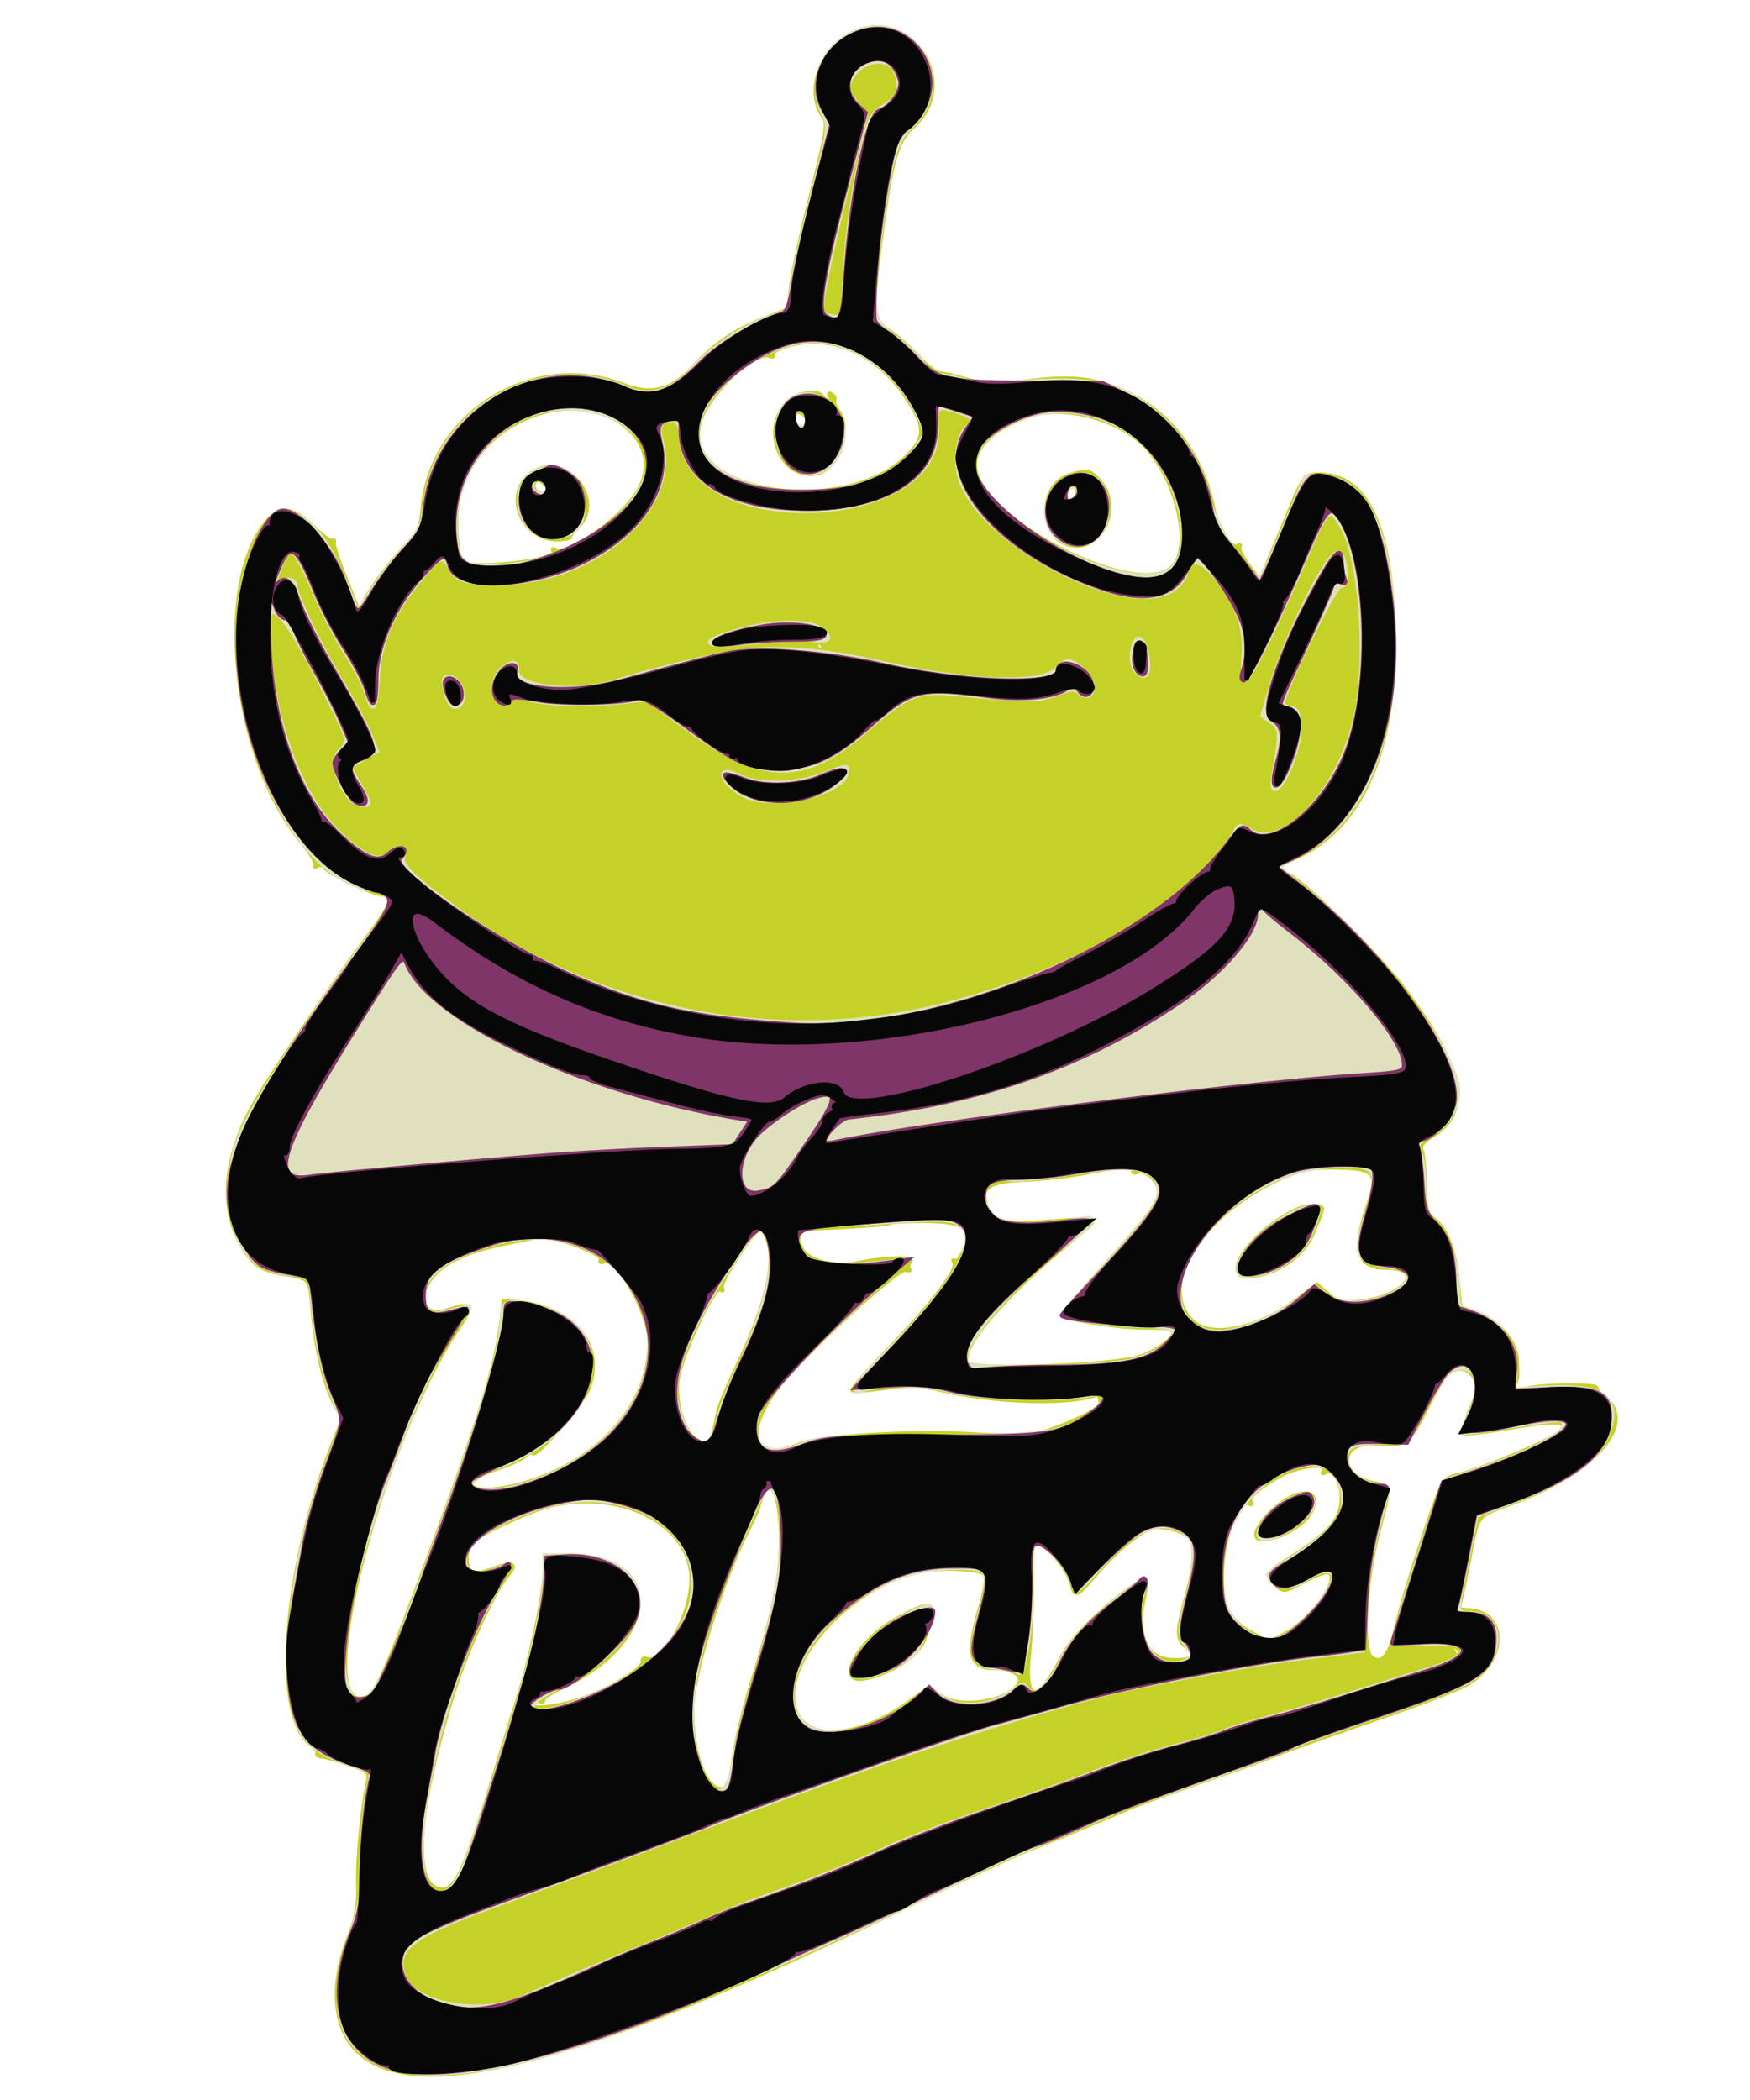 <!DOCTYPE svg PUBLIC "-//W3C//DTD SVG 1.1//EN" "http://www.w3.org/Graphics/SVG/1.1/DTD/svg11.dtd">
<svg xmlns="http://www.w3.org/2000/svg" viewBox="0 0 450 540">
<path fill="#c4d228" stroke="#c4d228" d="M217.696 9.313c-7.194 4.355-10.269 14.568-6.155 20.442 1.422 2.031 1.189 3.599-3.04 20.459-2.52 10.042-4.841 20.74-5.158 23.773l-.578 5.513-6.132 2.389c-7.563 2.947-13.095 6.666-18.016 12.113-5.776 6.393-10.942 7.785-18.336 4.941-23.352-8.981-49.737 7.452-51.669 32.181-.321 4.104-1.051 5.767-3.831 8.723-4.436 4.716-9.105 10.892-10.979 14.521l-1.482 2.869-3.392-8.369c-1.866-4.602-3.25-8.818-3.077-9.368.174-.55.05-.735-.274-.411-.324.325-2.4-1.133-4.613-3.238-5.709-5.431-8.602-5.94-12.021-2.113-13.914 15.572-9.359 60.743 8.312 82.414 2.534 3.108 4.301 5.993 3.927 6.41-.375.417-.151.454.499.082.649-.372 1.491-.175 1.87.439.901 1.457 12.454 6.915 14.64 6.916 3.525.002 2.707 2.271-4.153 11.519-9.382 12.647-24.933 35.591-28.874 42.6-7.195 12.795-8.563 25.242-3.805 34.614 3.016 5.941 5.42 7.836 11.141 8.781 7.471 1.236 7.16.85 7.899 9.759.791 9.529 2.925 18.483 5.704 23.931l1.95 3.822-2.462 6.238c-12.988 32.9-15.609 70.367-5.425 77.555 1.027.726 1.668 1.642 1.424 2.036-.244.395.311.783 1.233.863.923.08 4.064.964 6.981 1.964 5.091 1.746 5.281 1.94 4.708 4.819-1.472 7.4-2.622 19.586-2.453 26 .146 5.536-.384 8.464-2.534 14-4.715 12.143-3.708 23.272 2.644 29.202 15.048 14.051 57.689 2.826 139.331-36.676 17.871-8.647 29.898-14.203 35-16.168 2.75-1.059 8.825-3.541 13.5-5.515 4.675-1.973 9.4-3.967 10.5-4.43 2.535-1.068 11.333-4.246 23.5-8.488 5.225-1.822 11.975-4.295 15-5.496 3.025-1.201 14.414-5.256 25.309-9.011 10.896-3.756 21.351-7.781 23.234-8.945 10.373-6.411 10.013-18.973-.545-18.973-1.572 0-1.99-.46-1.588-1.75.299-.963 1.412-6.185 2.472-11.605 2.25-11.498 1.553-10.61 11.118-14.157 21.236-7.876 32.138-20.514 23.534-27.283-1.356-1.067-2.296-2.112-2.087-2.322.851-.859-12.289-.886-16.759-.035-4.258.811-4.739.729-4.176-.716.773-1.983.752-1.765.606-6.397-.149-4.755-4.935-10.246-10.618-12.18l-4-1.362-.635-6.954c-.702-7.684-3.01-13.527-6.236-15.786-1.799-1.261-2.123-2.543-2.197-8.716-.048-3.98-.417-7.971-.821-8.868-.539-1.199.214-2.216 2.852-3.846 10.038-6.204 7.897-17.379-7.179-37.471-6.33-8.435-24.131-26.167-29.386-29.271-3.745-2.213-3.684-2.374 1.893-4.99 16.217-7.608 24.726-26.526 24.644-54.791-.084-29.024-6.478-43.5-19.214-43.5-3.653 0-4.145.615-7.996 10a1057.992 1057.992 0 0 1-5.178 12.393l-2.099 4.894-2.889-3.876c-1.59-2.131-2.634-4.29-2.32-4.798.313-.507.118-.643-.434-.302-1.794 1.109-5.095-3.983-6.279-9.683-2.696-12.991-10.456-23.704-20.985-28.971-8.747-4.376-14.707-5.18-26.895-3.627-8.488 1.082-10.42 1.032-15.333-.396-3.091-.899-6.33-1.634-7.196-1.634-.867 0-3.44-2.022-5.718-4.493-2.278-2.472-5.662-5.433-7.52-6.582-4.067-2.513-4.265-5.063-1.833-23.624 2.547-19.442 4.14-25.087 8.05-28.52 13.489-11.843-1.567-32.75-16.9-23.468M230.158 22c0 1.375.227 1.938.504 1.25.278-.687.278-1.812 0-2.5-.277-.687-.504-.125-.504 1.25m-3.599 4.532c-1.068.807-1.46 1.468-.873 1.468.588 0 1.629-.675 2.314-1.5 1.557-1.876 1.067-1.866-1.441.032m-9.054 24.718a204.19 204.19 0 0 1-1.127 5.25c-.367 1.549-.266 1.662.446.5 1.049-1.711 2.507-9 1.801-9-.256 0-.76 1.462-1.12 3.25m-3.426 14.333c.048 1.165.285 1.402.604.605.289-.722.253-1.585-.079-1.917-.332-.332-.568.258-.525 1.312m-2 14c.048 1.165.285 1.402.604.605.289-.722.253-1.585-.079-1.917-.332-.332-.568.258-.525 1.312m-10.888 9.768c-1.819.659-2.958 1.549-2.53 1.977.428.428.099.517-.731.199-3.823-1.467-15.491 9.416-17.838 16.637-6.314 19.434 40.345 25.623 54.783 7.267 3.001-3.814 2.672-6.275-1.753-13.121-7.695-11.906-20.497-17.102-31.931-12.959m1.33 14.037c-7.18 7.18-1.405 20.557 7.87 18.229 5.335-1.339 8.562-11.453 5.109-16.014-.79-1.044-1.218-2.25-.952-2.681.267-.431-.042-1.109-.686-1.507-.731-.452-.903-.291-.457.43.392.635.263 1.155-.287 1.155s-1.278-.45-1.618-1c-1.17-1.893-6.526-1.065-8.979 1.388m-65.189 3.402c-9.983 3.568-16.936 11.224-19.357 21.314-1.261 5.256-.569 15.411 1.121 16.455 3.3 2.04 24.65-.544 23.247-2.813-.374-.606-.176-.761.465-.365 2.742 1.695 15.306-6.795 20.341-13.745 9.825-13.563-7.362-27.441-25.817-20.846m66.668.651c0 1.743 1.64 2.9 2.956 2.086 1.331-.823.133-3.527-1.563-3.527-.766 0-1.393.648-1.393 1.441m61-.556c-8.861 2.882-14.25 7.663-14.25 12.642 0 13.305 40.444 34.622 50.389 26.559 5.805-4.706 1.593-23.244-7.244-31.885-6.757-6.605-20.433-10.068-28.895-7.316m-17.436 1.822c-.542 1.425-.428 1.54.56.56.684-.679.991-1.486.683-1.793-.308-.308-.867.247-1.243 1.233M171.158 119c0 1.375.227 1.938.504 1.25.278-.687.278-1.812 0-2.5-.277-.687-.504-.125-.504 1.25m-33.658 2.208c-8.662 4.968-3.582 18.307 6.666 17.502 1.466-.116 2.526-.35 2.356-.521-.17-.17.82-1.44 2.201-2.821 6.792-6.793-2.851-18.961-11.223-14.16m137.795.899c-9.239 2.672-7.912 18.226 1.555 18.226 7.61 0 11.386-11.188 5.695-16.878-2.689-2.69-2.64-2.681-7.25-1.348m-137.765 1.844c-.863 1.397.237 3.049 2.029 3.049 1.836 0 1.851-1.415.03-2.926-.965-.801-1.616-.839-2.059-.123m136.815 2.592c-.326.849-.341 1.794-.035 2.1.876.876 2.69-.609 2.69-2.202 0-1.919-1.908-1.845-2.655.102m-57.532 5.14c.721.289 1.584.253 1.916-.079.332-.332-.258-.568-1.312-.525-1.165.048-1.402.285-.604.604m-13 1c.721.289 1.584.253 1.916-.079.332-.332-.258-.568-1.312-.525-1.165.048-1.402.285-.604.604m5.456.01c.973.254 2.323.237 3-.037.677-.274-.119-.481-1.769-.461-1.65.02-2.204.244-1.231.498M343 133.941c0 .518.445 1.216.989 1.552.566.35.734-.051.393-.941-.665-1.732-1.382-2.049-1.382-.611m-181.595 4.309-1.905 2.25 2.25-1.905c2.114-1.79 2.705-2.595 1.905-2.595-.19 0-1.202 1.012-2.25 2.25M74 142.378c0 .207.787.995 1.75 1.75 1.586 1.243 1.621 1.208.378-.378-1.307-1.666-2.128-2.195-2.128-1.372m234.564 2.915c.376.986.935 1.541 1.243 1.233.308-.307.001-1.114-.683-1.793-.988-.98-1.102-.865-.56.56m39.515 5.29c.048 1.165.285 1.402.604.605.289-.722.253-1.585-.079-1.917-.332-.332-.568.258-.525 1.312m-54.81 4.11c.973.254 2.323.237 3-.037.677-.274-.119-.481-1.769-.461-1.65.02-2.204.244-1.231.498m-95 5c.973.254 2.323.237 3-.037.677-.274-.119-.481-1.769-.461-1.65.02-2.204.244-1.231.498M319.158 166c0 1.375.227 1.938.504 1.25.278-.687.278-1.812 0-2.5-.277-.687-.504-.125-.504 1.25m-121.894-.282c1.52.229 3.77.223 5-.014 1.23-.237-.014-.425-2.764-.418-2.75.008-3.756.202-2.236.432M210 166c0 .55.477 1 1.059 1s.781-.45.441-1-.816-1-1.059-1-.441.45-.441 1m-20.25.662c.688.278 1.813.278 2.5 0 .688-.277.125-.504-1.25-.504s-1.937.227-1.25.504m-5.937 1.021c.721.289 1.584.253 1.916-.079.332-.332-.258-.568-1.312-.525-1.165.048-1.402.285-.604.604M349.158 172c0 1.375.227 1.938.504 1.25.278-.687.278-1.812 0-2.5-.277-.687-.504-.125-.504 1.25m-205.908 4.689c.963.252 2.537.252 3.5 0 .963-.251.175-.457-1.75-.457s-2.713.206-1.75.457M348.158 182c0 1.375.227 1.938.504 1.25.278-.687.278-1.812 0-2.5-.277-.687-.504-.125-.504 1.25m-123.234 4.75-2.424 2.75 2.75-2.424c1.512-1.334 2.75-2.571 2.75-2.75 0-.785-.81-.146-3.076 2.424m-14.191 11.374c.679.684 1.486.991 1.793.683.308-.308-.247-.867-1.233-1.243-1.425-.542-1.54-.428-.56.56M92 200.711c0 .574.787 1.662 1.75 2.417 1.619 1.269 1.64 1.222.283-.628-.807-1.1-1.594-2.187-1.75-2.417-.156-.229-.283.054-.283.628m105.813-.028c.721.289 1.584.253 1.916-.079.332-.332-.258-.568-1.312-.525-1.165.048-1.402.285-.604.604M331 211.089c-2.154 1.762-2.196 1.897-.306.973 1.207-.59 2.471-1.52 2.809-2.067.903-1.461.297-1.196-2.503 1.094m-20.128 9.661c-1.243 1.586-1.208 1.621.378.378.962-.755 1.75-1.543 1.75-1.75 0-.823-.821-.294-2.128 1.372M114 230.378c0 .207.787.995 1.75 1.75 1.586 1.243 1.621 1.208.378-.378-1.307-1.666-2.128-2.195-2.128-1.372m62.813 29.305c.721.289 1.584.253 1.916-.079.332-.332-.258-.568-1.312-.525-1.165.048-1.402.285-.604.604M279 301.647c-4.125.787-11.012 1.567-15.305 1.733-9.265.358-11.692 1.882-10.12 6.352 1.576 4.482 4.601 5.28 16.459 4.34 11.725-.929 12.519-.743 8.966 2.102-19.317 15.464-32.082 29.844-30.395 34.239.79 2.059 37.654.806 44.395-1.51 4.884-1.677 9-4.806 9-6.84 0-.394-3.038-.682-6.75-.64-7.492.085-22.478-2.286-22.034-3.486.156-.422 5.006-6.024 10.777-12.448 11.864-13.207 13.991-16.106 14-19.084.009-2.681-3.437-5.832-5.508-5.038-.919.353-1.331.193-.978-.378.813-1.316-3.296-1.099-12.507.658m51.976.673c-21.221 8.733-33.813 27.934-24.455 37.292 4.684 4.684 16.983 2.204 27.052-5.455l5.073-3.858 2.872 2.47c2.497 2.148 3.55 2.401 8.064 1.935 11.652-1.203 17.358-8.638 6.668-8.689-7.127-.033-8.433-4.515-4.603-15.797 2.897-8.531 2.069-9.684-7.147-9.945-6.395-.181-9.108.23-13.524 2.047m2.965 8.5c-11.54 5.032-20.98 18.224-12.441 17.386 7.072-.695 13.45-5.036 16.058-10.932 1.343-3.038 2.442-5.917 2.442-6.398 0-1.015-3.779-1.05-6.059-.056m-105.087 3.66c-.384.384-11.967 1.195-20.997 1.47-2.405.073-3.128 2.987-1.398 5.629 1.804 2.753 8.461 4.374 13.541 3.299 7.309-1.549 15.182-1.803 14.063-.454-.575.693-.726 1.58-.335 1.971.391.391.042.454-.775.14-1.472-.564-15.427 11.716-28.339 24.938-13.775 14.107-13.268 25.876.862 19.973 5.111-2.136 29.165-3.595 44.162-2.679 6.676.408 14.052.414 16.392.015 5.149-.879 16.97-6.263 16.97-7.729 0-1.797-.464-2.565-1.369-2.263-7.523 2.507-26.199 1.868-39.739-1.36-5.437-1.297-7.99-1.384-14.405-.491-4.289.596-8.024.857-8.301.58-.277-.277 3.751-4.894 8.951-10.261 11.137-11.495 18.251-20.786 17.249-22.528-.389-.677-.327-.885.137-.463.753.684 3.477-4.258 3.477-6.31 0-2.76-3.45-3.957-11.405-3.957-4.544 0-8.478.216-8.741.48m-39.121 8.588c-2.622 3.888-4.465 7.557-4.095 8.155.393.636.208.8-.449.394-1.638-1.012-10.419 17.807-10.972 23.516-.743 7.67 2.831 15.867 6.919 15.867 1.765 0 1.97-.47 3.496-8 .279-1.375 2.552-6.775 5.052-12 7.611-15.91 10.192-27.627 7.281-33.066-1.551-2.898-2.057-2.538-7.232 5.134m-54.233-4.442c-10.525 2.072-13.683 2.96-18.282 5.137-10.443 4.945-11.616 16.431-1.316 12.883 5.196-1.79 5.82-.791 2.52 4.035-20.65 30.205-38.662 100.339-24.626 95.884 2.681-.851 4.811-5.332 13.342-28.065 15.258-40.661 20.412-56.905 21.735-68.5l.627-5.5 3.5.316c14.458 1.307 22.578 11.037 18.43 22.083-1.549 4.125-14.43 18.969-14.43 16.629 0-.461-.787-.134-1.75.727-.963.86-4 2.295-6.75 3.189-13.01 4.229-7.21 7.853 6.287 3.929 19.388-5.636 32.269-20.162 32.191-36.305-.035-7.301-8.253-21.944-11.595-20.661-.818.313-1.224.144-.902-.376 1.024-1.657-12.442-6.55-16.28-5.915-.386.064-1.601.293-2.701.51m236.266 35.124c-.849.962-3.161 4.986-5.138 8.941-4.267 8.539-5.369 9.294-12.486 8.56-9.938-1.026-10.467 8.34-.577 10.195 4.115.772 4.079.202.799 12.873-3.251 12.557-4.184 29.755-1.725 31.796 2.516 2.089 4.612-.214 6.081-6.684 1.426-6.278 5.738-20.195 9.942-32.086 2.506-7.088 2.574-7.167 7.142-8.317 5.966-1.502 23.266-8.803 25.153-10.615 3.14-3.014-.331-3.384-12.321-1.311-6.503 1.124-12.058 1.809-12.346 1.521-.288-.287.507-3.008 1.766-6.046 1.898-4.578 2.093-5.955 1.138-8.05-1.369-3.005-5.117-3.397-7.428-.777M329 379.591c-5.8 3.308-8.11 5.421-7.322 6.697.35.566.142.719-.467.342-2.37-1.464-6.373 7.923-6.873 16.119-.592 9.685 1.153 13.638 7.572 17.159l4.41 2.419 4.243-2.251c6.576-3.488 14.083-13.941 11.264-15.683-.603-.372-3.478.611-6.389 2.186-5.199 2.812-5.329 2.83-7.365.987-2.937-2.658-2.922-2.68 5.923-8.441 8.472-5.518 11.025-8.852 10.972-14.325-.037-3.879-2.285-7.34-4.056-6.246-.78.483-.963.338-.507-.399 1.388-2.247-6.743-1.223-11.405 1.436m-132.959 4.801c-.573 1.506-1.041 2.981-1.041 3.278 0 .297-1.172 2.855-2.603 5.685C185.36 407.261 178 431.012 178 439.811c0 11.008 3.366 20.189 7.401 20.189 1.94 0 2.271-.824 3.309-8.25.635-4.538 2.799-13.425 4.809-19.75 5.592-17.595 7.74-29.083 7.252-38.787-.484-9.625-2.789-13.925-4.73-8.821m134.37 1.499c-3.533 2.154-7.411 6.73-7.411 8.744 0 3.256 10.383-.488 13.434-4.844 3.757-5.365.179-7.682-6.023-3.9m-188.086 1.09c-5.509 1.173-19.49 7.634-21.075 9.74-1.738 2.31-1.568 6.943.28 7.652.841.323 3.335-.135 5.541-1.018 4.502-1.802 6.007-1.241 3.729 1.389-3.806 4.395-10.914 19.905-14.555 31.756-9.092 29.602-10.247 48.464-3.019 49.31 4.027.472 6.173-4.333 15.328-34.31 1.512-4.95 3.539-11.475 4.505-14.5 3.517-11.01 6.941-27.312 6.941-33.049V400h6.435c24.373 0 23.467 21.905-1.391 33.643-3.244 1.531-5.682 3.133-5.419 3.559.263.426-.174.525-.972.218-.798-.306-1.748-.076-2.111.512-1.197 1.938 6.907 1.161 13.737-1.316 7.314-2.653 15.349-7.708 14.983-9.427-.131-.614.319-.904 1-.643 4.593 1.761 12.262-12.832 11.45-21.788-1.195-13.176-17.803-21.519-35.387-17.777m154.175 5.812c-2.925.604-9.352 5.844-14.5 11.82-5.267 6.115-5.569 6.241-6.458 2.696-.954-3.8-6.357-10.309-8.557-10.309-1.683 0-1.831.87-1.666 9.75.099 5.363-.221 13.913-.712 19-1.176 12.171 2.217 12.481 8.211.75 2.397-4.691 7.959-10.542 15.696-16.511 6.39-4.929 6.896-4.827 5.601 1.128-2.074 9.548.663 15.475 7.263 15.724 5.239.198 6.368-.856 3.598-3.362-2.469-2.235-2.466-3.735.024-12.722 2.345-8.463 2.558-14.049.597-15.677-1.92-1.593-6.672-2.788-9.097-2.287m-62.134 11.669c-20.061 6.106-36.287 27.74-28.362 37.816 4.372 5.558 16.757 3.472 27.883-4.695l5.096-3.741 2.644 2.079c4.71 3.705 17.879 1.74 20.442-3.051 1.071-2-1.854-3.87-6.052-3.87-6.527 0-7.533-3.355-4.335-14.452 1.82-6.315 2.218-9.048 1.43-9.836-1.567-1.567-13.879-1.731-18.746-.25m-3.779 11.799c-9.859 5.347-16.105 16.858-8.337 15.364 7-1.346 13.87-5.851 15.442-10.125 3.622-9.851 2.679-10.546-7.105-5.239m141.663 7.428c.962.252 1.75.901 1.75 1.443s.498.678 1.107.302c1.349-.834-.838-2.455-3.107-2.303-1.063.072-.99.234.25.558m-31.981 3.004c.973.254 2.323.237 3-.037.677-.274-.119-.481-1.769-.461-1.65.02-2.204.244-1.231.498M365 429c-.825.533-1.05.969-.5.969s1.675-.436 2.5-.969c.825-.533 1.05-.969.5-.969s-1.675.436-2.5.969m-90 28c-.825.533-1.05.969-.5.969s1.675-.436 2.5-.969c.825-.533 1.05-.969.5-.969s-1.675.436-2.5.969m-69 4c-.901.582-1.025.975-.309.985.655.008 1.469-.435 1.809-.985.767-1.242.421-1.242-1.5 0m-85.731 54.693c.973.254 2.323.237 3-.037.677-.274-.119-.481-1.769-.461-1.65.02-2.204.244-1.231.498" fill-rule="evenodd"/>
<path fill="#dee1bb" stroke="#dee1bb" d="M220.001 8.123c-8.417 3.357-12.253 13.088-8.368 21.233 1.587 3.329 1.508 3.912-2.914 21.284-2.5 9.823-4.86 20.428-5.242 23.566l-.696 5.706-4.903 1.629c-6.297 2.091-16.007 8.579-19.885 13.285-4.481 5.44-11.089 7.461-16.526 5.056-22.623-10.007-49.726 5.502-52.193 29.865-.521 5.136-1.144 6.397-5.809 11.753-2.875 3.3-6.622 8.212-8.327 10.917l-3.101 4.916-1.599-3.916c-5.536-13.565-8.681-18.094-14.837-21.371-3.776-2.009-5.444-.76-9.347 7-14.428 28.684 3.549 85.048 28.561 89.551 7.764 1.398 7.756 2.015-.152 12.501-11.239 14.9-27.848 40.086-31.556 47.849-3.366 7.047-3.607 8.194-3.607 17.126 0 13.96 4.495 20.31 15.281 21.587l5.034.597.715 8.121c.805 9.132 2.535 16.678 5.564 24.267l2.053 5.146-2.504 6.354c-7.653 19.421-11.162 36.624-11.09 54.355.076 18.43 2.595 22.859 15.453 27.176l5.505 1.849-1.209 6.487c-.665 3.569-1.23 11.075-1.255 16.681-.04 8.591-.519 11.601-3.047 19.148-11.722 34.987 12.1 44.632 64.5 26.115 20.547-7.261 68.364-28.307 96.5-42.473 2.475-1.246 10.575-4.814 18-7.929 7.425-3.115 14.95-6.329 16.721-7.142 1.772-.813 6.272-2.528 10-3.81 17.704-6.089 35.095-12.433 37.264-13.594 1.321-.707 10.902-4.127 21.292-7.601 10.39-3.473 20.919-7.504 23.398-8.956 9.286-5.443 9.671-17.404.567-17.663-3.838-.109-3.791.634-.876-13.671l2.32-11.383 8.407-3.19c16.231-6.158 22.656-10.702 25.441-17.993 3.209-8.404-.498-11.944-12.43-11.867-4.229.027-8.607.341-9.73.697-1.908.606-2.016.306-1.652-4.616.581-7.858-6.031-15.765-13.182-15.765-1.174 0-1.54-1.147-1.54-4.818 0-6.901-2.481-14.31-5.883-17.57-2.69-2.577-2.922-3.352-2.839-9.459.05-3.659-.443-7.637-1.094-8.839-1.078-1.987-.825-2.388 2.779-4.413 4.155-2.336 7.037-6.932 7.037-11.224 0-9.546-21.405-38.002-38.872-51.677-3.864-3.025-7.047-5.725-7.074-6-.027-.275 2.412-1.786 5.421-3.358 15.516-8.108 23.7-26.518 23.844-53.642.148-27.833-6.36-43.153-18.439-43.41l-4.214-.09-5.567 13.255c-3.062 7.291-5.863 13.141-6.224 13-3.435-1.334-11.359-13.862-12.813-20.255-1.829-8.047-6.027-15.253-12.233-20.997-9.515-8.81-18.323-10.957-37.329-9.101-6.108.597-9.391.41-13.879-.789-3.234-.864-6.242-1.347-6.685-1.073-.443.273-2.015-1.088-3.493-3.026-1.478-1.937-4.882-5.134-7.565-7.104-5.768-4.234-6.042-6.427-3.36-26.884 2.406-18.357 3.829-23.284 7.767-26.9 12.131-11.14.828-30.529-14.284-24.503m.072 10.512c-2.652 3.371-2.607 4.575.3 8.038l2.374 2.827-2.897 11c-3.494 13.266-7.416 30.47-8.237 36.135-.558 3.848-.422 4.168 1.972 4.626 3.164.605 3.122.746 3.795-12.789.507-10.214 2.886-25.319 5.538-35.168.821-3.047 2.02-4.66 4.596-6.18 3.695-2.18 4.529-5.307 2.451-9.19-1.61-3.007-7.292-2.605-9.892.701m-14.941 69.482c-13.604 2.551-27.56 16.105-25.63 24.893 3.747 17.058 45.158 18.549 56.097 2.02l2.517-3.804-2.152-4.579c-6.078-12.931-19.065-20.736-30.832-18.53m-2.768 15.428c-3.664 3.665-3.379 11.594.559 15.532 8.373 8.373 19.175-5.34 11.219-14.244-3.705-4.147-8.405-4.661-11.778-1.288M136 106.824c-11.615 4.326-19.729 17.419-18.795 30.326.555 7.681 1.373 8.355 10.095 8.324 17.365-.062 36.468-12.036 39.225-24.586 2.456-11.183-15.747-19.57-30.525-14.064m68.336-.257c-.791 2.062 1.282 4.215 2.697 2.8 1.145-1.145.281-4.367-1.171-4.367-.509 0-1.195.705-1.526 1.567m36.49 3.682c1.627 26.224-63.063 29.158-65.579 2.974-.38-3.954-.896-5.219-2.124-5.208-3.412.033-4.137 1.352-3.001 5.465 4.805 17.401-17.435 36.678-42.054 36.45-8.87-.083-10.744-.666-12.366-3.848-1.793-3.516-2.663-3.142-7.951 3.418-7.183 8.91-9.992 15.503-10.545 24.75-.514 8.603-1.321 9.646-3.036 3.923-.631-2.104-3.013-6.715-5.295-10.246-2.282-3.53-5.639-9.951-7.46-14.269-3.909-9.27-6.314-13.197-7.358-12.015-1.446 1.639-4.266 9.912-2.934 8.607 1.794-1.757 4.877-1.557 4.877.316 0 2.389 6.29 15.481 11.9 24.768 2.759 4.568 5.928 10.432 7.042 13.03l2.024 4.723-3.506 2.069-3.506 2.068 2.523 4.514c3.024 5.41 3.007 5.262.591 5.262-4.351 0-8.918-11.22-5.666-13.919 2.144-1.779 2.02-3.237-.749-8.836-16.173-32.701-20.102-34.998-16.583-9.696 2.247 16.154 8.523 30.971 16.51 38.976 6.45 6.464 10.712 8.425 13.274 6.107 2.565-2.321 4.499-2.089 3.832.46-.616 2.356 2.214 5.196 13.191 13.234 36.425 26.673 82.601 35.901 125.57 25.096 34.985-8.798 65.155-26.806 75.311-44.954.797-1.424 1.196-1.402 4.045.226 8.137 4.65 21.6-9.429 26.321-27.525 3.86-14.798 1.9-43.386-3.526-51.438-2.999-4.45-3.213-4.216-9.555 10.472C327.902 161.742 321.255 175 320.104 175c-.481 0-.643-2.872-.361-6.382.597-7.448-1.986-14.276-7.982-21.099-3.478-3.956-6.761-3.991-6.761-.071 0 .662-1.06 2.2-2.357 3.417-10.873 10.215-52.91-11.782-56.219-29.418-.82-4.369.191-9.883 2.102-11.469 2.187-1.814 1.821-2.661-1.675-3.88-5.85-2.039-6.386-1.67-6.025 4.151m27.444-4.093c-10.669 1.848-18.995 8.468-17.85 14.193 2.998 14.99 42.831 34.464 51.538 25.196 4.536-4.829 1.842-19.452-5.292-28.725-6.044-7.856-18.215-12.427-28.396-10.664m-129.962 14.816c-8.177 3.435-5.35 17.028 3.542 17.028 5.877 0 8.15-2.216 8.15-7.946 0-7.544-5.388-11.73-11.692-9.082m133.615 3.951c-5.715 5.715-2.614 15.077 4.995 15.077 4.779 0 7.161-2.507 7.798-8.209.987-8.837-6.698-12.963-12.793-6.868M137 125c0 1.333.667 2 2 2 2.373 0 2.684-2.523.418-3.393-2.294-.88-2.418-.809-2.418 1.393m137.345 1.543c-.326.849-.322 1.813.007 2.143.865.864 3.731-1.742 3.078-2.799-.854-1.381-2.432-1.045-3.085.656m65.991 19.707c-4.442 7.021-11.053 21.749-13.472 30.013l-2.272 7.763 2.318 1.624c2.433 1.703 2.484 3.037.524 13.6-.922 4.971.916 4.944 3.464-.05 3.887-7.62 4.46-17.2 1.029-17.2-1.06 0-1.934-.562-1.943-1.25-.039-2.892 13.518-30.494 14.746-30.023 1.356.52 1.794-4.198.663-7.145-.967-2.52-2.179-1.88-5.057 2.668M190.77 161.871c-12.461 3.25-10.485 4.96 3.725 3.223 5.752-.703 12.268-.972 14.481-.598 4.544.768 5.309-.482 1.801-2.939-2.94-2.06-11.417-1.927-20.007.314m100.853 3.669c-1.066 2.779-.687 6.162.833 7.424 2.312 1.918 3.238.474 2.618-4.083-.599-4.404-2.381-6.13-3.451-3.341m-99.622 1.703c-6.374.639-22.796 4.502-33.496 7.879-10.474 3.305-25.505 1.756-25.505-2.629 0-1.88-.397-2.292-1.75-1.822-2.647.92-4.25 3.391-4.25 6.552 0 3.013 2.653 4.956 3.935 2.881.55-.889 1.914-.922 5.436-.133 5.658 1.268 14.81 1.485 23.635.56l6.494-.681 9 6.701c20.252 15.079 31.146 15.428 47.015 1.509 10.358-9.085 13.396-10.432 21.795-9.658 20.5 1.889 22.618 1.897 27.292.112 3.359-1.283 4.863-1.449 5.683-.629 1.886 1.886 3.715 1.24 3.715-1.312 0-2.395-4.077-6.573-6.413-6.573-.628 0-1.859.837-2.735 1.86-3.678 4.296-22.728 3.671-45.306-1.485-13.556-3.096-24.763-4.112-34.545-3.132m-77.607 9.976c.751 3.754 1.989 5.28 3.519 4.335 2.636-1.629.489-7.554-2.738-7.554-1.072 0-1.265.798-.781 3.219m97.106 21.965c-6.428 2.544-16.847 2.722-21.404.366-5.977-3.091-5.277 1.256.773 4.8 6.919 4.053 25.843.101 26.946-5.628.401-2.081.041-2.054-6.315.462m1 83.816c.34.55.816 1 1.059 1s.441-.45.441-1-.477-1-1.059-1-.781.45-.441 1m128.892 16.996c-22.015 1.523-44.482 24.886-36.663 38.123 4.489 7.598 17.721 4.967 32.79-6.519.768-.586 1.931-.15 3.331 1.25 5.235 5.235 24.189-.124 20.656-5.841-.343-.555-1.385-1.012-2.315-1.015-3.969-.013-9.107-2.155-9.708-4.047-.347-1.095.277-4.793 1.387-8.219 4.339-13.384 3.48-14.629-9.478-13.732M274 301.959c-6.325 1.002-12.959 1.588-14.742 1.302-6.248-1.002-8.46 4.628-3.691 9.397 2.59 2.59 11.598 2.875 22.683.718 4.085-.795 3.344 1.007-2 4.865-14.256 10.292-29.588 27.83-27.983 32.012.799 2.084 37.098 1.451 43.763-.763 11.641-3.866 13.227-8.49 2.913-8.49-6.203 0-20.768-1.75-21.83-2.623-.213-.175 3.63-4.719 8.541-10.098C295.612 312.99 298 309.883 298 307.011c0-6.86-5.403-7.997-24-5.052m60.2 9.091c-9.812 3.937-20.445 16.95-13.849 16.95 6.899 0 14.133-4.631 16.742-10.717 3.046-7.107 2.455-8.379-2.893-6.233M230 314.173c-6.325.447-13.782.82-16.571.829-6.32.02-8.965 1.725-8.089 5.216 1.179 4.699 7.315 5.986 21.16 4.44l7-.782-7.5 6.721c-13.278 11.898-29.159 28.54-30.657 32.125-3.468 8.299 1.393 12.565 10.157 8.914 4.63-1.929 7.107-2.095 33.5-2.251 30.684-.18 35.28-.885 42.417-6.498 3.844-3.024 3.476-5.377-.667-4.262-5.99 1.613-30.624.914-37.25-1.056-5.862-1.744-17.267-1.747-21.801-.007-3.843 1.475-1.254-2.482 6.91-10.562 15.628-15.467 22.605-26.835 19.141-31.189-1.806-2.27-4.849-2.551-17.75-1.638m-41.283 10.077c-11.114 16.593-16.274 29.348-14.697 36.337 2.591 11.488 8.889 14.635 10.399 5.195.375-2.345 2.735-8.542 5.246-13.772 7.67-15.981 10.782-31.163 7.135-34.81-1.924-1.924-2.279-1.615-8.083 7.05M128 319.59c-12.416 3.291-19.018 7.945-18.985 13.383.028 4.65 1.244 5.451 6.326 4.171 5.952-1.498 6.24-1.459 4.468.606-12.049 14.046-32.517 72.225-31.482 89.485.888 14.812 7.34 12.694 13.849-4.546 19.543-51.756 26.816-74.382 26.821-83.439.003-4.755 1.232-5.194 9.304-3.32 22.644 5.256 15.81 31.996-10.592 41.448-12.584 4.505-5.755 8.27 7.553 4.164 28.424-8.77 40.637-35.059 24.948-53.704-7.114-8.455-19.483-11.622-32.21-8.248m242.661 35.66c-1.342 1.788-3.847 6.063-5.565 9.5l-3.125 6.25h-6.863c-7.685 0-9.752 1.298-8.705 5.469.663 2.644 5.125 5.531 8.547 5.531 2.511 0 2.557-.949-.525 10.737-1.533 5.814-2.848 14.204-3.25 20.743l-.675 10.979-13.685 1.68c-11.905 1.462-25.04 3.746-45.815 7.966-11.054 2.246-38.028 10.217-59 17.436-19.564 6.734-32.78 11.554-61.5 22.43-5.5 2.083-15.175 5.699-21.5 8.037l-25 9.241c-18.82 6.956-23.033 10.694-19.781 17.55 3.165 6.673 19.616 9.421 29.781 4.974 13.086-5.724 20.167-8.724 32.5-13.767 7.7-3.149 16.025-6.643 18.5-7.764 2.475-1.122 8.55-3.477 13.5-5.233 13.079-4.64 19.929-7.39 29.5-11.841 4.675-2.175 16.6-6.671 26.5-9.991 9.9-3.321 22.238-7.68 27.417-9.686 5.179-2.007 14.22-4.909 20.09-6.449 5.871-1.54 11.533-3.254 12.583-3.808 1.051-.555 6.41-2.207 11.91-3.672 5.5-1.465 15.4-4.378 22-6.473 6.6-2.096 15.29-4.808 19.311-6.027 6.677-2.024 9.475-4.11 7.784-5.801-.359-.358-4.462-.61-9.117-.56l-8.464.093.652-2.647c1.125-4.563 8.058-26.356 10.5-33.003l2.334-6.356 9.5-3.228c15.105-5.133 23.054-9.839 20.661-12.233-.323-.322-6.113.337-12.868 1.466-6.754 1.129-12.434 1.9-12.621 1.713-.186-.187.598-2.459 1.744-5.05 3.304-7.469 2.618-11.456-1.972-11.456-2.039 0-3.532.918-5.283 3.25m-36.303 21.715c-19.757 4.643-28.283 35.24-12.158 43.63 3.968 2.064 6.024 1.75 10.698-1.636 4.113-2.98 10.102-11.075 10.102-13.655 0-1.946-4.15-1.533-7 .696-3.002 2.348-7.279 2.574-9.02.476-.696-.838-1.088-1.674-.873-1.857.216-.183 3.574-2.409 7.462-4.947 10.601-6.92 13.038-10.66 11.271-17.296-1.32-4.957-4.79-6.749-10.482-5.411m-139.9 10.628A5995.829 5995.829 0 0 0 189.791 398c-10.541 23.596-14.05 41.737-10.46 54.074 3.327 11.43 7.66 11.499 9.462.152.675-4.249 2.846-12.901 4.825-19.226 7.488-23.934 9.703-45.114 5.189-49.623-1.59-1.589-1.854-1.333-4.349 4.216m136.25-1.516c-4.106 2.181-8.224 7.807-6.776 9.255 2.427 2.427 14.539-5.646 13.849-9.231-.443-2.302-2.771-2.31-7.073-.024m-192.974 2.017c-13.512 4.571-20.243 10.218-17.744 14.887 1.287 2.406 2.88 2.518 7.619.538 1.95-.815 3.398-1.145 3.218-.733-.18.411-2.633 5.015-5.452 10.231-13.312 24.634-21.848 70.285-13.725 73.402 4.012 1.54 6.364-1.903 11.22-16.419 11.999-35.868 17.068-55.055 17.108-64.75L140 400l6.25.022c25.06.088 23.403 20.917-2.703 33.978-11.077 5.542-7.399 8.108 4.968 3.466 19.521-7.328 29.685-17.802 29.685-30.592 0-16.336-20.109-25.668-40.466-18.78m155.467 6.022c-2.365 1.178-6.832 5.009-9.928 8.513-6.309 7.142-6.8 7.39-7.679 3.889-.864-3.443-6.407-9.518-8.683-9.518-1.733 0-1.867.811-1.684 10.25.216 11.19-1.894 24.483-3.613 22.764-.558-.558-2.399-1.014-4.091-1.014-7.415 0-8.708-3.409-5.5-14.503 3.195-11.046 2.832-11.529-8.42-11.195-15.755.468-31.858 10.962-38.074 24.812-8.422 18.767 13.192 24.021 31.221 7.588l2.25-2.051 2.25 2.047c4.194 3.815 13.225 3.427 19.077-.82 2.708-1.965 2.881-1.975 4.145-.247 1.236 1.69 1.511 1.598 4.372-1.464 1.68-1.798 3.356-4.258 3.727-5.468 1.096-3.582 7.139-10.378 14.552-16.368 7.343-5.933 8.565-6.27 6.905-1.905-3.888 10.225 2.778 21.262 10.669 17.666 2.295-1.045 2.403-1.333 1.078-2.877-2.649-3.088-2.78-5.223-.764-12.498 2.499-9.019 2.582-14.884.239-16.951-3.114-2.747-7.377-2.977-12.049-.65M232.5 415.55c-2.75 1.374-6.935 4.58-9.3 7.126-7.629 8.211-3.929 11.261 6.965 5.741 5.113-2.592 5.672-3.207 7.643-8.417 3.114-8.233 2.796-8.499-5.308-4.45" fill-rule="evenodd"/>
<path fill="#7f3567" stroke="#7f3567" d="M219.401 8.858c-7.966 3.71-11.54 12.852-7.621 19.494l2.032 3.444-4.332 16.852c-2.382 9.269-4.861 20.146-5.508 24.173-.838 5.214-1.651 7.47-2.824 7.842-6.865 2.171-16.34 7.889-21.158 12.769-7.928 8.028-12.484 9.381-20.49 6.085-21.781-8.966-47.738 7.009-50.203 30.897-.533 5.16-1.125 6.385-5.199 10.766-2.529 2.719-6.254 7.645-8.278 10.947-4.101 6.691-3.995 6.73-7.309-2.708-3.292-9.374-12.611-19.477-16.558-17.95-4.591 1.777-9.82 15.34-10.649 27.625-2.095 31.049 13.75 63.409 33.972 69.379 7.07 2.088 6.917 2.721-4.423 18.321-30.877 42.477-37.001 58.04-28.529 72.496 3.453 5.891 4.595 6.682 11.579 8.009l6.008 1.142.589 5.529c1.22 11.455 2.69 18.537 5.057 24.363 3.046 7.495 3.185 5.909-1.668 19.042-2.261 6.119-4.73 14.5-5.486 18.625-4.345 23.695-4.606 25.835-4.151 34.046.817 14.742 4.329 19.774 16.507 23.651 3.89 1.238 5.136 2.081 4.787 3.238-1.359 4.521-2.532 15.669-2.538 24.143-.007 7.839-.452 10.669-2.453 15.594-6.883 16.939-3.305 30.499 9.169 34.749 16.06 5.473 52.191-3.982 98.549-25.789 5.075-2.387 12.602-5.795 16.727-7.573 4.125-1.778 12.45-5.62 18.5-8.538 21.571-10.404 30.035-14.32 32.5-15.035 2.227-.646 7.302-2.784 16.5-6.951 3.667-1.661 20.84-7.975 37-13.603 6.6-2.298 12.463-4.546 13.029-4.995.567-.449 9.293-3.571 19.392-6.938 28.057-9.354 32.017-11.798 32.343-19.958.2-5.03-1.816-7.041-7.062-7.041-2.844 0-3.303-.293-2.742-1.75.371-.963 1.631-6.715 2.799-12.783l2.125-11.032 9.526-3.468c17.345-6.313 25.079-13 25.086-21.691.006-6.166-3.24-7.635-15.67-7.091l-9.341.408.565-4.546c.941-7.577-4.275-13.911-13.425-16.304-1.861-.487-2.125-1.282-2.125-6.406 0-7.729-1.338-12.048-4.887-15.772-2.576-2.704-2.972-3.949-3.357-10.565-.24-4.125-.781-8.287-1.203-9.25-.55-1.255-.317-1.75.824-1.75 2.716 0 7.684-5.299 8.539-9.108 2.433-10.842-16.845-38.28-39.222-55.826l-6.806-5.336 4.158-1.862c18.289-8.188 29.056-34.817 25.976-64.246-2.367-22.622-7.075-31.937-17.273-34.177-4.003-.879-4.989.317-9.755 11.835-2.326 5.621-4.868 11.469-5.65 12.996l-1.422 2.775-3.586-4.775c-1.972-2.627-4.608-5.901-5.858-7.276-1.249-1.375-2.596-4.525-2.993-7-1.972-12.31-10.416-23.876-21.355-29.25l-6.615-3.25-17.007-.092c-23.403-.126-25.265-.518-31.028-6.531-2.572-2.684-5.983-5.652-7.579-6.594-1.595-.943-2.939-2.405-2.986-3.249-.447-8.043 1.229-24.843 3.787-37.967 1.507-7.729 2.005-8.778 5.971-12.578 11.601-11.115-.738-29.398-15.272-22.631m2.914 7.149c-4.579 1.845-5.607 7.431-1.991 10.827l2.323 2.183-4.741 17.931c-6.065 22.938-7.76 32.898-5.809 34.133 3.951 2.502 4.582 1.328 5.29-9.831 1.308-20.621 5.594-41.792 8.659-42.765 3.007-.954 6.083-5.489 5.353-7.892-1.496-4.926-4.49-6.437-9.084-4.586m-20.029 72.444c-8.975 2.805-19.847 11.635-22.314 18.122-4.457 11.725 6.334 19.965 26.028 19.874 13.851-.064 20.687-2.265 27.594-8.883 5.188-4.971 5.346-6.392 1.464-13.161-7.624-13.292-20.785-19.698-32.772-15.952m2.565 13.762c-3.402 1.138-5.27 5.63-4.556 10.953 1.336 9.958 11.534 11.268 15.417 1.98 3.234-7.737-3.266-15.477-10.861-12.933m-63.525 2.834c-16.541 3.26-27.11 19.3-23.92 36.301 2.442 13.019 43.334-1.91 48.554-17.726 3.861-11.698-9.274-21.602-24.634-18.575m99.555-.297c-.066.412-.178 3.079-.25 5.927-.334 13.22-15.473 21.306-37.543 20.051-17.685-1.006-28.088-8.51-28.088-20.263 0-3.268-.207-3.537-2.25-2.92-3.556 1.074-3.893 1.853-2.841 6.549 2.551 11.381-4.923 22.909-19.642 30.296-13.92 6.986-33.052 7.588-34.682 1.092-.882-3.513-1.785-3.163-7.144 2.768-7.087 7.843-11.58 17.956-11.628 26.173-.042 7.404-.948 8.373-2.642 2.827-.63-2.062-3.148-6.842-5.595-10.621-2.446-3.778-5.862-10.378-7.591-14.666-4.549-11.286-6.355-12.599-8.963-6.515-2.328 5.433-2.501 6.431-.822 4.752 2.259-2.259 3.558-1.195 5.776 4.735 1.22 3.264 4.913 10.577 8.206 16.25C97.175 191.849 97.715 193.506 93 195.15c-3.639 1.268-3.733 2.491-.549 7.182 2.441 3.598 2.12 5.208-.815 4.082-1.55-.595-5.636-8.012-5.636-10.23 0-.651.909-2.093 2.019-3.203l2.02-2.02-2.24-5.23c-1.231-2.877-4.163-8.606-6.514-12.731s-4.762-8.963-5.357-10.75c-.596-1.787-1.734-3.25-2.53-3.25-.796 0-1.875-1.125-2.398-2.5-1.837-4.833-2.265-2.385-1.702 9.75.984 21.215 7.637 38.92 18.282 48.649 6.401 5.85 9.658 7.101 12.289 4.72 2.958-2.677 5.777-1.665 3.026 1.086-2.861 2.861 26.255 22.552 45.421 30.718 17.989 7.664 30.039 10.293 54.916 11.983 37.973 2.58 92.097-19.827 112.491-46.57 3.423-4.488 3.775-4.695 5.441-3.187 6.112 5.531 20.706-7.104 25.746-22.291 5.773-17.394 4.57-47.345-2.323-57.866-2.603-3.972-3.517-2.918-9.596 11.073C327.196 162.503 320.97 175 319.828 175c-.53 0-.729-.787-.443-1.75 1.609-5.416 1.647-7.626.217-12.546-1.424-4.9-9.226-16.684-11.599-17.519-.492-.174-1.821 1.499-2.953 3.716-3.441 6.746-10.774 8.164-22.072 4.268-27.003-9.313-43.412-29.448-33.877-41.57 1.541-1.959 1.72-2.706.724-3.014a651.66 651.66 0 0 1-4.724-1.497c-4.041-1.293-4.068-1.296-4.22-.338m-36.214.917c-1.222 1.221-.687 4.111.871 4.709 1.747.67 2.975-1.597 2.1-3.876-.609-1.588-1.865-1.94-2.971-.833m62.067.367c-8.927 2.232-16.734 8.138-16.734 12.662C250 129.413 279.254 149 295.26 149c16.461 0 9.635-31.754-8.689-40.423-6.083-2.878-14.29-3.93-19.837-2.543M138 121.752c-7.213 3.603-4.24 16.248 3.82 16.248 6.648 0 10.13-6.627 7.042-13.403-.844-1.853-5.227-4.627-7.261-4.595-.056 0-1.676.788-3.601 1.75m134.672 2.291c-1.446 1.138-2.875 3.522-3.223 5.379-1.852 9.869 10.416 14.932 14.206 5.862 3.884-9.298-3.65-17.009-10.983-11.241m-136.231.053c-1.057 1.71 2.277 4.586 3.685 3.178.627-.627.869-1.845.538-2.707-.692-1.803-3.225-2.086-4.223-.471m138.809.612c-1.406.516-1.734 4.292-.372 4.292.482 0 1.453-.694 2.157-1.542 1.412-1.702.248-3.495-1.785-2.75m63.072 26.042c-9.537 17.448-14.51 32.544-11.288 34.268 2.835 1.518 3.25 4.494 1.476 10.595-2.772 9.538.792 8.014 4.026-1.72 2.182-6.572 1.664-11.294-1.286-11.713-2.896-.411-3.222.777 4.118-15.047 3.503-7.551 6.676-14.697 7.052-15.88.464-1.464 1.201-1.952 2.305-1.528 1.236.474 1.462.204.949-1.133-.371-.966-.674-2.844-.674-4.174 0-4.302-1.797-2.598-6.678 6.332M196 161.104c-12.33 2.084-17.397 5.825-5.75 4.244 3.438-.466 9.738-.848 14.001-.848 5.299 0 7.75-.374 7.75-1.183-.002-2.339-8.39-3.5-16.001-2.213m95.836 6.104c-.577 3.203.04 5.531 1.63 6.141 1.015.389 1.312-.505 1.193-3.582-.173-4.462-2.156-6.259-2.823-2.559M189 167.666c-3.176.437-7.727 1.595-29.5 7.508-12.831 3.484-28.381 2.179-26.971-2.264.401-1.265.128-1.91-.807-1.91-2.209 0-4.722 3.385-4.722 6.36 0 2.899 2.69 4.76 3.945 2.729.578-.935 2.265-.937 7.589-.01 6.516 1.135 22.076.804 25.536-.544 1.008-.392 5.191 2.036 11.67 6.775 13.787 10.083 16.265 11.199 24.76 11.149 8.497-.05 13.861-2.558 23.334-10.91 10.575-9.323 12.794-9.871 30.475-7.518 8.91 1.186 17.425.265 20.404-2.208 1.031-.855 1.681-.671 2.751.779 1.798 2.436 4.049.59 3.064-2.512-1.275-4.018-8.528-6.243-8.528-2.616 0 3.908-24.515 3.076-45-1.528-13.225-2.972-29.83-4.406-38-3.28m-74.475 7.294c-.733 1.186 1.189 6.04 2.391 6.04 1.515 0 2.27-1.837 1.61-3.917-.676-2.131-3.176-3.458-4.001-2.123m96.684 24.641c-5.395 2.358-14.091 2.816-19.209 1.013-5.97-2.103-6.671-2.019-4.405.524 5.846 6.561 19.812 6.437 27.62-.245 3.796-3.249 1.884-3.866-4.006-1.292M323 235.081c0 5.179-8.863 15.382-19.716 22.697-24.823 16.729-51.734 26.096-84.977 29.578-1.988.208-6.307 4.433-6.307 6.168 0 .39 1.238.447 2.75.127 22.849-4.835 104.786-15.237 135.5-17.202 9.716-.622 10.75-.874 10.75-2.618 0-6.427-13.753-22.588-29.5-34.663-3.3-2.53-6.15-4.953-6.333-5.384-.682-1.602-2.167-.713-2.167 1.297M91.827 263.858C71.441 296.497 69.083 304.206 80 302.538c3.872-.592 40.206-3.877 60.5-5.471 7.15-.561 20.901-1.32 30.558-1.686l17.558-.665 2.174-3.316 2.173-3.316-3.731-.618c-39.029-6.461-78.457-24.881-84.617-39.53-1.112-2.644-1.468-2.2-12.788 15.922m118.126 18.143c-3.458.974-10.767 5.586-14.6 9.214-6.588 6.234-6.66 16.696-.106 15.386 4.139-.828 4.467-1.164 12.091-12.363 8.035-11.803 8.481-13.889 2.615-12.237m122.843 18.989c-22.384 6.926-38.682 34.273-24.324 40.815 5.787 2.637 17.715-.849 25.393-7.422l4.075-3.487 2.991 2.211c3.642 2.693 9.687 2.833 15.848.366 7.676-3.073 7.715-7.073.079-8.086-7.649-1.015-8.37-2.826-5.311-13.348 2.234-7.683 2.454-11.882.636-12.134-5.751-.796-14.974-.28-19.387 1.085m-56.796.542c-4.125.723-10.447 1.35-14.05 1.392-7.171.083-8.95 1.097-8.95 5.102 0 6.321 5.885 8.006 21.25 6.087 3.163-.395 5.75-.452 5.75-.126s-5.817 5.652-12.927 11.835C254.156 337.056 248 344.391 248 348.549c0 2.711 2.438 4.921 4.206 3.812.712-.446 8.944-.854 18.294-.906 19.192-.108 25.15-1.392 30.016-6.471 3.708-3.871 3.195-4.186-7.221-4.454-9.234-.237-20.295-1.48-20.295-2.28 0-.259 3.449-4.134 7.665-8.61 16.314-17.326 19.367-21.844 17.33-25.65-2.231-4.168-8.352-4.852-21.995-2.458m55.081 11.585c-10.292 5.144-16.495 15.893-8.331 14.437 6.75-1.203 12.259-5.441 14.369-11.054 2.946-7.838 2.914-7.856-6.038-3.383M221.5 314.413c-15.32 1.189-16.5 1.556-16.5 5.123 0 5.329 8.081 7.136 23 5.142l5.5-.735-6 5.176c-14.18 12.232-32.358 31.605-33.033 35.205-1.592 8.485 2.323 11.015 11.68 7.55 6.075-2.25 7.557-2.356 33.853-2.438 29.517-.093 32.375-.477 39.499-5.316 6.302-4.28 6.031-6.549-.655-5.477-8.951 1.435-26.624.858-34.299-1.12-5.297-1.365-9.064-1.656-15.805-1.219l-8.851.573 8.457-8.886c18.374-19.308 24.008-29.528 18.431-33.434-2.48-1.737-4.585-1.749-25.277-.144m-33.817 10.643c-13.239 20.376-16.705 32.196-12.152 41.444 2.046 4.157 6.993 6.239 7.88 3.317 2.984-9.837 4.429-13.649 8.075-21.311 6.703-14.087 8.264-22.261 5.872-30.756-1.039-3.691-3.965-1.481-9.675 7.306M126 319.932c-13.593 4.509-17 7.172-17 13.288 0 4.613 1.647 5.554 7.153 4.085 2.116-.565 3.847-.897 3.847-.738 0 .159-1.687 3.062-3.75 6.451-7.012 11.521-9.545 16.472-12.27 23.982-1.496 4.125-3.726 9.975-4.955 13-7.086 17.444-12.918 49.594-9.99 55.066 1.29 2.41 5.139 2.508 7.227.184 1.509-1.68 9.519-20.432 12.28-28.75.731-2.2 3.165-8.95 5.409-15 9.041-24.371 16.044-48.095 16.048-54.364.001-2.25.228-2.33 4.751-1.667 24.012 3.522 22.319 27.944-2.75 39.652-10.735 5.013-11.306 5.34-11.155 6.379.325 2.236 6.56 2.693 12.636.928 30.958-8.997 43.382-36.433 25.355-55.99-7.353-7.977-20.53-10.588-32.836-6.506m246.106 32.962c-1.042 1.042-3.794 5.546-6.116 10.008l-4.221 8.113-6.701-.18c-7.894-.212-9.068.325-9.068 4.151 0 3.553 4.048 7.014 8.202 7.014 2.336 0 2.821.356 2.383 1.75-3.179 10.119-4.883 19.381-5.319 28.912l-.511 11.161-3.127.536c-1.721.294-5.828.82-9.128 1.168-15.808 1.668-49.101 8.212-66 12.975-6.6 1.859-14.475 4.036-17.5 4.837-8.36 2.214-65.204 22.414-73.279 26.042-2.681 1.204-29.701 11.228-50.471 18.724-18.861 6.807-25.723 10.042-27.214 12.828-3.109 5.808 1.096 12.177 9.687 14.675 8.993 2.614 16.52.781 39.277-9.563 4.675-2.126 11.65-5.089 15.5-6.586 3.85-1.497 9.25-3.78 12-5.074 2.75-1.293 7.475-3.198 10.5-4.234 14.368-4.92 26.152-9.529 35.87-14.029 5.846-2.708 18.73-7.647 28.63-10.976 9.9-3.329 22.275-7.697 27.5-9.706 5.225-2.009 13.61-4.702 18.634-5.984 5.023-1.283 10.843-3.046 12.933-3.919 2.089-.873 7.429-2.499 11.866-3.612 4.437-1.114 13.917-3.871 21.067-6.127a7439.01 7439.01 0 0 1 19.929-6.26c12.405-3.863 11.445-7.974-1.679-7.19-4.262.255-7.75.348-7.75.207s.423-1.561.939-3.156c.517-1.594 3.447-10.851 6.512-20.571l5.573-17.672 8.238-2.713c26.057-8.584 32.961-17.051 9.738-11.943-3.575.786-7.94 1.446-9.701 1.465l-3.201.035 1.929-4.25c4.166-9.178.014-16.791-5.921-10.856m-39.054 24.276c-11.764 3.377-19.079 14.011-19.017 27.645.04 8.636 1.008 11.028 5.931 14.66 5.681 4.191 9.108 3.5 16-3.225 9.151-8.93 9.595-16.113.672-10.884-5.21 3.053-8.145 3.337-9.499.918-.79-1.413-.129-2.19 3.749-4.405 13.692-7.82 18.469-16.676 12.314-22.831-3.219-3.219-4.593-3.473-10.15-1.878m-139.959 12.58c-14.377 33.611-17.7 47.246-14.562 59.75 2.037 8.116 3.957 11.5 6.525 11.5 2.785 0 2.921-.352 4.451-11.481.377-2.739 2.606-11.289 4.954-19 5.8-19.046 6.893-24.591 6.807-34.519-.137-15.735-3.137-18.028-8.175-6.25m139.152-4.257c-6.238 2.711-10.667 9.507-6.195 9.507 4.795 0 12.464-6.498 11.287-9.564-.668-1.74-.965-1.737-5.092.057M147 385.66c-15.858 2.457-29.148 10.631-27.561 16.953.617 2.457.928 2.584 4.811 1.963 2.283-.365 4.736-1.149 5.45-1.742 2.117-1.757 1.523-.236-2.5 6.398-5.889 9.712-13.943 30.908-15.704 41.328-.366 2.167-1.303 7.184-2.081 11.148-3.251 16.561-.911 26.854 5.634 24.777 2.535-.805 3.979-3.71 7.946-15.985 1.778-5.5 4.262-13.15 5.52-17 1.258-3.85 3.056-9.7 3.996-13 .939-3.3 2.324-8.025 3.077-10.5 2.247-7.386 4.516-19.161 4.721-24.5l.191-5 4.819-.308c13.156-.839 22.288 8.079 17.532 17.124-2.798 5.321-15.825 16.684-19.128 16.684-2.135 0-7.723 3.338-7.723 4.614 0 4.369 18.743-1.801 29.082-9.574 17.148-12.891 18.535-28.639 3.435-39.028-3.711-2.554-14.129-5.368-18.017-4.868-.55.07-2.125.303-3.5.516m146.5 7.898c-1.65.85-6.262 4.774-10.25 8.719-6.006 5.942-7.25 6.792-7.25 4.951 0-2.81-6.612-10.228-9.116-10.228-1.713 0-1.884.862-1.884 9.481 0 12.775-1.869 23.681-3.954 23.075-.85-.247-3.217-.745-5.26-1.107-6.103-1.081-6.52-2.374-3.963-12.297 3.474-13.484 3.504-13.429-7.181-13.351-11.42.083-20.298 4.025-31.359 13.925-10.774 9.641-13.256 25.016-4.581 28.368 6.317 2.442 19.001-1.382 26.538-8l3.65-3.204 2.029 2.029c3.98 3.98 15.121 3.488 19.803-.875 1.853-1.726 2.146-1.748 3.626-.267 2.005 2.005 5.51-.823 8.239-6.648 2.655-5.668 7.068-10.751 13.76-15.848 3.384-2.578 6.466-5.146 6.849-5.705 1.301-1.904 1.972.242.775 2.478-1.973 3.686-.773 13.463 2.016 16.432 2.431 2.588 7.146 3.349 9.909 1.6 1.379-.874 1.247-1.482-1.254-5.788-1.077-1.855-.909-3.669 1.065-11.497 2.72-10.791 2.357-14.2-1.741-16.318-3.656-1.891-6.692-1.869-10.466.075m-63.264 23.48C225.159 419.949 219 426.863 219 429.65c0 2.186 5.138 1.584 10.871-1.273 4.666-2.325 10.129-9.876 10.129-14.001 0-1.338-5.319.113-9.764 2.662" fill-rule="evenodd"/>
<path fill="#070708" stroke="#070708" d="M221.791 8.047c-9.397 2.63-13.987 12.223-9.789 20.456l2.001 3.927-2.115 7.535C207.632 55.121 204 71.308 204 75.121c0 3.803-.958 5.879-2.714 5.879-3.792 0-15.071 6.656-20.41 12.044-8.01 8.086-13.552 9.909-20.45 6.728-7.428-3.426-20.775-3.225-28.644.431-11.956 5.556-19.819 15.903-21.95 28.888-1.101 6.707-1.661 7.89-5.919 12.488-2.587 2.794-6.143 7.631-7.903 10.75-3.605 6.387-4.494 6.861-5.482 2.925-1.553-6.187-7.775-17.312-11.313-20.229-5.121-4.22-10.066-4.061-9.309.299.079.454-.26.575-.754.27-.493-.305-2.06 2.037-3.481 5.204-11.973 26.68 1.778 74.277 24.769 85.734 2.724 1.357 5.652 2.482 6.506 2.5.855.017 2.385.661 3.401 1.431 1.742 1.32 1.5 1.856-4.25 9.409-3.353 4.406-6.097 8.232-6.097 8.503 0 .271-2.475 3.783-5.5 7.804-3.025 4.021-5.5 7.838-5.5 8.483 0 .644-.403 1.321-.896 1.505-1.297.482-8.645 11.809-13.076 20.156-10.478 19.739-6.605 37.692 8.785 40.72 6.767 1.331 6.202.308 7.712 13.957.755 6.825 3.078 15.302 5.486 20.021l1.827 3.582-4.526 12.448c-4.007 11.021-5.675 17.976-9.339 38.949-2.536 14.513 1.158 31.97 7.023 33.189.823.171 1.948.809 2.5 1.418 1.46 1.609 9.474 4.53 10.57 3.852 1.188-.734 1.177-.54-.517 9.041-.777 4.4-1.518 13.287-1.647 19.75-.128 6.462-.547 11.75-.93 11.75-.384 0-1.547 2.587-2.585 5.75-2.58 7.862-2.504 17.677.173 22.247 2.342 3.997 8.175 8.319 10.187 7.546.746-.286 1.1-.104.786.404-1.851 2.994 18.79 2.382 31.967-.947 22.946-5.798 73.947-26.066 71.736-28.508-.405-.447-.225-.521.4-.164.983.562 4.48-.849 22.015-8.884 1.733-.794 3.541-1.444 4.018-1.444.477 0 2.434-1.061 4.349-2.359 1.915-1.297 4.579-2.704 5.919-3.127 1.34-.422 6.965-2.922 12.5-5.556 11.543-5.492 32.042-14.121 41.563-17.495l19-6.737c6.875-2.439 15.2-5.583 18.5-6.987 3.3-1.404 13.505-5.043 22.677-8.088C379.829 432.468 384 429.772 384 422.02c0-4.555-2.435-7.02-6.936-7.02-2.208 0-3.124-.408-2.805-1.25.259-.687 1.487-6.503 2.727-12.924l2.255-11.675 5.129-1.662c16.403-5.314 27.921-13.193 29.192-19.968 1.607-8.564-2.747-11.266-16.45-10.209l-7.947.613.048-5.338c.075-8.348-4.564-13.798-12.755-14.987-1.695-.246-2.038-1.347-2.554-8.194-.632-8.385-2.522-13.324-6.041-15.789-1.831-1.283-2.174-2.584-2.323-8.811-.097-4.018-.51-8.222-.918-9.342-.609-1.667-.107-2.339 2.768-3.71 10.46-4.988 8.256-16.846-6.936-37.302-5.7-7.676-20.255-22.283-27.054-27.153-6.483-4.643-6.458-4.324-.555-7.127 22.15-10.516 31.365-46.761 21.273-83.672-2.201-8.049-6.105-12.14-13.206-13.838-4.5-1.076-4.843-.521-15.215 24.588-1.42 3.438-2.02 3.438-4.253 0-.982-1.512-3.449-4.775-5.482-7.25-2.24-2.727-4.161-6.47-4.875-9.5-1.838-7.794-4.238-13.525-5.37-12.825-.564.349-.731.156-.37-.428 1.105-1.788-6.743-10.554-12.56-14.031-7.625-4.556-15.042-5.762-27.916-4.538-8.011.761-11.577.683-15.67-.346-2.914-.733-6.232-1.332-7.374-1.332-1.212 0-3.756-1.91-6.117-4.593-2.224-2.525-5.793-5.697-7.932-7.047l-3.89-2.456.603-7.202c2.124-25.373 4.929-40.092 8.027-42.122 12.957-8.49 4.059-29.672-10.727-25.533m-1.094 8.977c-3.332 2.62-3.596 7.077-.599 10.074 2.058 2.058 2.066 2.219.433 8.25-.916 3.384-2.028 7.727-2.472 9.652-.443 1.925-1.809 7.275-3.035 11.888-3.666 13.792-5.022 23.899-3.296 24.561 4.507 1.73 5.066.926 5.704-8.199.941-13.441 2.526-23.748 6.306-40.989.27-1.232 2.015-3.181 3.878-4.333 4.031-2.491 5.273-6.249 3.257-9.859-1.913-3.425-6.546-3.901-10.176-1.045m-18.019 70.995c-16.613 4.985-27.346 18.987-22.193 28.952 7.087 13.705 42.188 13.416 54.36-.447 3.787-4.314 3.848-5.223.755-11.327-6.579-12.982-21.303-20.665-32.922-17.178m-.125 15.922c-7.23 7.989 1.641 21.514 10.186 15.53 3.357-2.352 5.46-13.948 2.159-11.908-.481.298-.625-.111-.319-.907 1.504-3.92-8.826-6.251-12.026-2.715m-65.276 2.177c-15.621 5.382-23.394 19.79-19.741 36.588.606 2.785 5.317 3.794 13.833 2.962 23.139-2.26 42.664-22.157 33.005-33.635-6.035-7.173-16.694-9.5-27.097-5.915m102.978 3.646c.373 13.478-15.297 22.378-36.755 20.872-7.891-.553-18.684-3.702-19.333-5.641-.184-.547-.966-.995-1.738-.995-2.198 0-6.577-7.812-6.938-12.375-.306-3.875-.497-4.106-3.158-3.807-3.782.424-4.743 1.548-3.426 4.009 3.187 5.954-.028 17.011-6.935 23.849-13.109 12.98-42.384 19.261-45.958 9.861-1.34-3.526-2.646-3.82-4.801-1.08-1.071 1.361-2.304 2.153-2.741 1.759-.436-.394-.5-.204-.143.421s-.059 1.724-.924 2.442c-5.513 4.575-11.369 18.198-11.452 26.639l-.047 4.782-1.781-4.552c-.98-2.503-3.58-7.228-5.779-10.5-2.199-3.271-5.243-9.098-6.764-12.948-1.521-3.85-3.17-7.491-3.665-8.092-.495-.601-.645-1.347-.333-1.659.312-.311-.423-.881-1.633-1.265-4.114-1.305-6.951 7.864-6.951 22.462 0 15.599 3.711 30.147 10.69 41.911 1.515 2.554 2.654 4.981 2.532 5.393-.122.413.174.638.658.5.483-.137 1.983.875 3.331 2.25 7.485 7.631 10.974 8.952 14.711 5.57 1.232-1.115 2.106-1.333 2.538-.635.362.586.181 1.065-.401 1.065-2.663 0-.35 2.996 6.739 8.728 7.82 6.324 24.506 17.272 26.324 17.272.548 0 .675.52.283 1.155-.427.69-.276.884.375.481.598-.37 2.805.191 4.904 1.247 22.337 11.237 52.131 16.747 76.949 14.231 15.888-1.611 24.817-3.59 39.867-8.834 5.5-1.917 10.675-3.551 11.5-3.632.825-.082 1.725-.428 2-.771.275-.342 3.875-2.317 8-4.388 4.125-2.071 10.71-5.931 14.632-8.578 3.923-2.647 7.448-4.498 7.834-4.112.385.386.551.175.367-.468-.452-1.585 7.128-8.473 8.435-7.665.573.354.753.177.401-.392-.352-.57.744-2.777 2.435-4.905 1.692-2.128 3.4-4.449 3.797-5.158.581-1.037 1.272-1.003 3.543.175 6.283 3.26 17.284-4.729 23.395-16.989 8.682-17.42 7.634-56.822-1.752-65.814-1.8-1.724-2.754-2.147-2.754-1.222 0 .779-.703 2.929-1.563 4.778-.86 1.849-3.002 6.849-4.76 11.111-1.758 4.262-3.631 7.75-4.162 7.75-.531 0-.705.423-.385.939.319.517-1.567 5.206-4.191 10.42l-4.772 9.479v-7.669c0-8.512-1.858-12.819-8.915-20.669l-3.597-4-1.744 2.378c-5.733 7.818-6.862 8.446-14.057 7.819-18.26-1.591-41.118-17.47-45.242-31.427-1.156-3.914-1.054-4.608 1.373-9.286l2.623-5.056-2.72-1.037c-1.497-.57-3.939-1.281-5.427-1.58l-2.706-.543.167 5.996m-36.08-2.102c.412 3.602 3.325 3.91 3.325.352 0-1.612-.642-2.61-1.825-2.838-1.475-.284-1.763.192-1.5 2.486m60.149-1.283c-20.91 6.841-17.788 22.04 7.176 34.927 22.121 11.419 33.04 10.104 32.962-3.972-.116-20.928-21.165-37.162-40.138-30.955m-128.101 16.178c-2.65 1.855-2.997 7.046-.76 11.371 4.002 7.74 15.25 4.09 14.267-4.629-.86-7.628-7.506-10.946-13.507-6.742m138.08.64c-5.265 2.543-6.502 9.758-2.38 13.88 6.571 6.571 14.628.123 11.953-9.565-1.386-5.018-4.869-6.588-9.573-4.315m-137.939 1.296c-.346.903-.15 2.121.436 2.707 1.524 1.524 4.41.131 4.012-1.935-.443-2.302-3.647-2.858-4.448-.772m137.704 1.38c-1.53 2.858-1.35 3.306 1.182 2.947 1.44-.205 2.25-1.01 2.25-2.237 0-2.669-2.146-3.113-3.432-.71m66.596 21.377c-6.434 11.296-9.1 16.936-11.766 24.895-3.483 10.395-3.601 12.438-.765 13.179 2.233.585 2.273 2.617.269 13.676-.904 4.983.881 2.782 3.475-4.288 3.044-8.296 2.845-11.265-.839-12.549l-2.962-1.032 4.33-8.832c4.939-10.072 8.216-17.175 9.586-20.777.554-1.459 1.495-2.272 2.279-1.972 1.001.384 1.232-.371.922-3.019-.539-4.62-1.582-4.455-4.529.719m-268.932 3.722c-1.757 2.508-1.138 6.086 1.169 6.765 1.4.411 17.173 30.434 17.119 32.584-.011.452-.728 1.53-1.594 2.396-1.278 1.278-1.325 1.732-.25 2.413 1.019.646 1.033.843.06.855-1.706.02-.656 5.893 1.474 8.247 2.882 3.185 4.488 2.14 2.279-1.482-2.731-4.479-2.493-6.298 1.011-7.75 1.65-.683 3-1.581 3-1.994 0-1.811-4.734-11.198-9.698-19.231-5.605-9.069-9.45-16.841-10.028-20.27-.632-3.748-2.831-4.975-4.542-2.533m118.322 11.593c-8.883 2.437-8.514 4.176.532 2.504 3.18-.588 9.299-1.069 13.598-1.069 7.017 0 9.953-1.003 6.566-2.244-2.917-1.069-15.669-.57-20.696.809M292 168.358c0 4.073 1.925 6.044 2.15 2.201a195 195 0 0 1 .25-3.726c.055-.641-.462-1.354-1.15-1.583-.842-.281-1.25.733-1.25 3.108m-102.5-.406c-2.75.451-8.6 1.814-13 3.03-15.437 4.267-28.037 6.995-32 6.93-6.421-.105-11.992-2.162-12.047-4.447-.028-1.185-.623-1.838-1.5-1.644-3.8.841-4.98 6.559-1.715 8.307 1.738.93 1.967.849 1.445-.512-.724-1.886.148-2.011 3.947-.567 4.037 1.535 17.834 2.081 24.689.977 6.497-1.046 7.682-.695 13.791 4.092 1.986 1.556 3.898 2.541 4.25 2.189.352-.352.64-.192.64.357 0 1.356 8.573 7.43 9.367 6.636.348-.348.633-.082.633.592 0 .674.45.948 1 .608.55-.34 1-.159 1 .402 0 1.667 8.132 3.351 12.99 2.691 6.363-.866 14.212-4.967 18.421-9.626 1.974-2.185 3.589-3.662 3.589-3.283 0 .38 1.238-.428 2.75-1.795 5.875-5.308 9.653-6.015 23.75-4.442 10.567 1.179 15.213.986 20.549-.852 2.839-.978 4.768-1.178 5.387-.559 1.381 1.381 3.564 1.189 3.564-.314 0-.703-1.012-2.153-2.25-3.222-2.82-2.437-6.75-3.105-6.75-1.148 0 4.042-21.204 3.674-43.15-.748-18.718-3.772-31.424-4.951-39.35-3.652M115 176.45c0 2.14 1.116 4.55 2.107 4.55 1.52 0 .982-4.752-.607-5.362-.889-.341-1.5-.01-1.5.812m96 23.599c-5.556 2.274-15.472 2.487-20.378.438-3.759-1.571-4.816-.723-2.006 1.609 6.404 5.315 19.497 4.563 26.884-1.544 3.547-2.932 1.888-3.118-4.5-.503m101.5 28.387c-1.65.745-4.264 2.985-5.809 4.98-18.922 24.423-82.405 40.55-128.64 32.678-24.339-4.143-45.405-13.501-66.258-29.433-8.782-6.71-7.953 3.354 1.121 13.608 7.501 8.477 17.799 13.815 44.069 22.844 30.871 10.611 41.129 12.78 44.973 9.511 5.031-4.28 13.424-5.153 14.578-1.516 2.37 7.465 50.903-8.512 79.713-26.241 17.906-11.02 22.534-16.23 21.592-24.308-.409-3.503-1.403-3.899-5.339-2.123m9 9.247c-3.278 7.644-12.28 16.032-25.831 24.069-24.496 14.53-44.288 21.224-71.508 24.186-4.587.499-8.445 1.055-8.574 1.235-4.999 6.979-5.012 7.968-.087 6.834 2.253-.519 44.586-7.058 52-8.032 36.928-4.851 62.735-7.614 79-8.456 14.142-.733 15.5-1.045 15.5-3.556 0-6.263-16.111-25.045-31.349-36.548-7.15-5.397-6.717-5.409-9.151.268m-221.578 12.02c-1.804 3.188-6.501 10.747-10.439 16.797C80.148 280.841 74 292.116 74 294.894c0 1.223-.408 1.972-.907 1.664-1.353-.837-.034 3.684 1.642 5.625.799.925 1.973 1.509 2.609 1.297 4.274-1.423 79.55-7.357 95.656-7.54 14.255-.162 16.231-.637 18.766-4.504 2.884-4.4 3.08-4.1-3.181-4.882-2.979-.372-9.616-1.792-14.75-3.155a4384.606 4384.606 0 0 0-15.585-4.105c-3.437-.896-6.25-2.003-6.25-2.461 0-.458-.929-.833-2.065-.833-2.543 0-9.895-2.968-20.435-8.25-13.816-6.924-19.929-11.933-24.12-19.768l-2.179-4.076-3.279 5.797M209 281.652c-3.111 1.025-6.566 2.908-8.439 4.598-1.066.962-2.416 1.751-3 1.752-1.21.002-6.745 8.324-7.684 11.553-.692 2.379 1.47 8.445 3.01 8.445 3.693 0 9.671-4.641 12.119-9.408.822-1.6 2.732-4.235 4.244-5.856 1.512-1.621 2.75-3.589 2.75-4.373 0-.784.672-1.684 1.494-1.999.822-.316 1.246-.976.941-1.469-.304-.492.036-.909.756-.927.807-.019.565-.594-.632-1.5-2.005-1.516-2.993-1.661-5.559-.816m123.379 19.263c-13.277 4.457-25.934 16.539-29.796 28.442-2.008 6.189 3.908 13.653 10.802 13.628 6.649-.023 21.548-6.832 24.145-11.034.29-.469 2.202.291 4.248 1.689 4.242 2.897 9.76 2.761 16.089-.396 7.233-3.608 6.107-8.244-2.001-8.244-6.287 0-7.107-2.369-4.238-12.238 2.663-9.161 2.879-11.33 1.23-12.35-2.473-1.528-15.37-1.211-20.479.503m-58.379.722c-4.675.774-10.655 1.236-13.29 1.028-7.911-.626-10.765 5.116-5.16 10.382 2.501 2.349 6.948 2.674 19.45 1.419l5.5-.551-2.354 2.037c-1.295 1.12-2.827 1.745-3.405 1.388-.577-.357-.773-.201-.434.347.338.548-4.31 5.362-10.329 10.698-11.601 10.284-16.333 16.67-15.798 21.323.279 2.438.701 2.758 3.32 2.522 1.65-.149 10.425-.383 19.5-.52 19.167-.291 26.64-1.992 30.101-6.852 2.582-3.626 1.781-4.875-2.663-4.154-5.239.85-24.438-1.789-24.438-3.359 0-1.341 3.914-3.938 5.324-3.533.454.131.535-.231.181-.803-.353-.572 2.581-4.521 6.521-8.775 13.176-14.225 15.123-18.399 10.339-22.161-3.141-2.471-9.344-2.592-22.365-.436m61.5 9.661c-11.124 3.797-22.905 18.189-13.25 16.187 5.669-1.176 13.26-6.003 13.171-8.375-.044-1.161.239-2.11.628-2.11.809 0 3.421-5.891 2.836-6.395-.212-.182-1.735.13-3.385.693m-116 3.245c-7.7.679-14.113 1.284-14.25 1.346-1.572.701.206 6.363 2.462 7.838 2.796 1.829 22.282 2.723 22.286 1.023.001-.413.735-.75 1.631-.75 1.835 0-6.366 7.891-8.272 7.959-.629.023-1.413.745-1.743 1.604-.336.875-1.111 1.248-1.761.846-.64-.396-.895-.285-.567.245.328.53-3.505 4.987-8.517 9.905-13.046 12.8-16.769 17.769-16.769 22.376 0 6.278 4.743 8.776 10.8 5.688 5.482-2.795 19.698-3.915 40.243-3.171 16.454.597 20.526.457 24.952-.858 12.958-3.848 19.901-11.729 8.755-9.938-8.549 1.374-25.562.795-32.75-1.114-6.45-1.713-16.289-2.083-22.989-.864-3.389.616-3.194.323 6.806-10.229 14.86-15.681 20.219-24.184 18.802-29.83-1.003-3.998-4.49-4.247-29.119-2.076m-27.299 3.306c-2.009 4.581-9.879 15.136-10.719 14.377-.441-.399-.519-.228-.171.381.347.61-1.227 4.885-3.498 9.5-2.335 4.745-4.328 10.407-4.587 13.026-1.321 13.363 8.955 22.574 11.666 10.458.666-2.975 3.038-9.163 5.271-13.75 7.099-14.582 9.62-24.271 8.127-31.235-1.101-5.132-4.394-6.622-6.089-2.757m-65.701 1.577c-14.116 4.562-19.571 9.46-17.909 16.082.691 2.75 5.638 3.51 9.475 1.457 1.936-1.037 2.887.328 1.029 1.476-2.705 1.672-12.697 21.346-17.807 35.059a181.15 181.15 0 0 1-3.014 7.5c-.839 1.925-3.494 11.336-5.9 20.913-5.062 20.152-5.82 30.641-2.457 34.004 1.054 1.054 1.616 2.22 1.25 2.591-.367.371.781-.153 2.55-1.166 3.434-1.965 6.634-8.054 11.739-22.342 1.474-4.125 3.536-9.525 4.583-12C117.606 385.1 130 344.61 130 337.79c0-7.066 19.919 1.342 20.354 8.592.08 1.334.484 2.218.896 1.963 1.574-.972.658 6.214-1.312 10.282-3.841 7.935-12.863 15.266-22.657 18.412-5.755 1.848-7.92 4.02-5.656 5.676 4.871 3.562 20.897-1.657 32.318-10.524 12.221-9.487 17.225-25.97 11.38-37.482-1.226-2.415-11.699-14.757-11.79-13.894-.036.346-2.772-.474-6.33-1.896-3.302-1.321-16.009-1.009-20.703.507m244.705 34.04c-1.067 1.356-2.224 2.256-2.572 2-.348-.256-.429-.187-.18.153.777 1.064-6.437 14.438-8.142 15.092-.89.341-3.707.193-6.26-.33-10.603-2.172-11.282 8.784-.725 11.699l3.563.983-1.349 3.824c-2.531 7.172-4.838 20.598-4.939 28.737l-.101 8.125-10 1.189c-10.009 1.189-19.998 2.789-35 5.604-15.391 2.888-19.063 3.715-27.5 6.194-4.675 1.373-13.225 3.736-19 5.251-5.775 1.515-18.15 5.469-27.5 8.787a8485.59 8485.59 0 0 1-27.5 9.707c-5.775 2.02-11.918 4.314-13.651 5.096-1.733.783-3.445 1.423-3.805 1.423-.36 0-2.542.858-4.849 1.907-4.008 1.822-6.627 2.821-23.695 9.039-4.125 1.503-9.229 3.474-11.342 4.381-2.113.906-5.713 2.153-8 2.771-2.287.617-5.058 1.482-6.158 1.921-1.1.439-6.275 2.446-11.5 4.458-16.172 6.23-20.362 10.379-17.458 17.286 2.736 6.507 20.267 10.552 28.557 6.589 3.849-1.84 8.996-4.037 14.864-6.344 3.005-1.181 6.605-2.786 8-3.567 1.396-.78 7.487-3.285 13.537-5.566 6.05-2.281 11.543-4.574 12.206-5.097.664-.523 1.746-.617 2.405-.21.691.427.937.319.581-.257-.346-.56 2.545-2.121 6.596-3.562 3.967-1.411 11.487-4.09 16.712-5.953 5.225-1.864 12.65-4.918 16.5-6.787 8.699-4.222 37.11-14.753 55-20.387.55-.173 2.35-.867 4-1.543 6.69-2.739 14.398-5.26 21.5-7.032 4.125-1.029 10.806-3.035 14.846-4.459 4.04-1.423 8.058-2.588 8.929-2.588 1.701 0 2.469-.234 17.841-5.424 5.565-1.879 13.215-4.179 17-5.111 16.803-4.138 19.219-9.962 3.857-9.296l-7.628.331.568-3c.312-1.65 3.122-10.967 6.245-20.703l5.677-17.704 7.083-2.134c8.625-2.6 22.598-9.024 24.397-11.217 2.419-2.949-1.74-4.032-9.048-2.356-3.447.791-8.893 1.759-12.101 2.152l-5.835.714 2.154-4.223c4.871-9.547-.723-18.262-6.78-10.563m-39.06 23.604c-1.295.519-3.658 1.871-5.25 3.005-1.592 1.133-2.895 1.744-2.895 1.356 0-1.255-6.139 6.951-8.177 10.93-2.423 4.732-2.97 16.606-.982 21.316 3.021 7.156 12.287 10.333 17.774 6.094 11.619-8.976 14.716-20.671 3.776-14.26-3.095 1.814-5.323 2.472-6.97 2.058-3.805-.955-2.875-2.765 3.547-6.903 12.553-8.087 15.93-15.069 10.443-21.589-2.742-3.26-6.478-3.925-11.266-2.007m-135.585 4.028c.26.42.015 1.046-.544 1.392-.559.345-1.016 1.25-1.016 2.01 0 .76-1.749 5.121-3.886 9.691-12.369 26.445-16.225 45.652-11.791 58.73 3.201 9.44 8.783 11.199 9.454 2.978.496-6.066 2.19-13.157 6.189-25.899 6.778-21.599 8.649-39.409 4.86-46.244-.688-1.241-1.18-2.518-1.094-2.839.086-.321-.473-.584-1.244-.584-.77 0-1.187.344-.928.765m135.28 4.96c-3.519 1.824-7.84 6.276-7.84 8.077 0 1.723 4.618.809 8.197-1.623 6.533-4.439 6.233-9.87-.357-6.454m-191.84.818c-13.599 3.813-21.623 9.676-20.839 15.225.365 2.583 5.855 3.335 10.339 1.416 1.924-.823 1.933-.78.25 1.142-.963 1.099-1.75 2.324-1.75 2.723 0 1.636-4.739 7.551-5.499 6.863-.452-.41-.507-.197-.122.473.385.67-.162 3.145-1.216 5.5s-2.49 6.082-3.191 8.282c-.7 2.2-2.314 6.925-3.586 10.5-1.272 3.575-2.766 9.2-3.319 12.5-.554 3.3-1.657 9.833-2.451 14.518-2.309 13.616.071 22.03 5.824 20.586 3.158-.792 5.793-6.135 10.903-22.104 10.312-32.224 16.385-56.463 15.265-60.925-.795-3.166.685-3.593 8.921-2.571 10.413 1.291 15.428 6.081 14.051 13.421-.849 4.525-12.713 17.122-15.22 16.16-.805-.309-1.218-.165-.918.32.714 1.156-7.247 4.334-8.662 3.459-.613-.379-.805-.214-.44.377.357.577-.024 1.307-.846 1.623-3.129 1.201-1.632 3.636 2.235 3.636 7.398 0 18.391-5.146 28.545-13.364 24.137-19.531 3.43-48.649-28.274-39.76m151.89 7.429c-1.865 1.268-6.062 5.11-9.328 8.537l-5.937 6.232-1.063-2.928c-1.078-2.971-5.03-8.081-7.368-9.526-2.776-1.716-3.943 1.161-3.422 8.44.277 3.872-.069 11.033-.768 15.914l-1.272 8.874-2.616-.994c-1.439-.547-2.729-.963-2.866-.924-6.109 1.718-7.881-2.052-5.296-11.265 3.689-13.149 2.978-14.374-8.16-14.05-7.918.23-14.615 2.277-20.728 6.334-2.438 1.618-4.812 2.708-5.274 2.422-.463-.286-.718-.139-.567.327.151.466-1.57 2.516-3.826 4.556-10.548 9.541-13.384 24.472-5.454 28.716 4.147 2.22 18.216.009 21.627-3.399.59-.589 2.724-2.196 4.743-3.571s3.674-2.878 3.678-3.339c.004-.461 1.392.326 3.084 1.75 4.571 3.846 15.428 3.084 19.911-1.399 1.515-1.515 1.958-1.595 2.403-.435 1.303 3.396 6.603-.56 10.15-7.577 2.781-5.503 5.763-9.097 7.116-8.578.683.262 1.052-.063.821-.723-.231-.659 2.716-3.588 6.549-6.509 6.197-4.721 6.858-5.018 5.971-2.684-2.441 6.419-.384 17.364 3.547 18.873 2.304.884 6.717.741 8.312-.269 1.468-.93.711-5.11-.924-5.11-1.482 0-1.094-4.444 1.067-12.243 2.628-9.482 2.544-12.304-.455-15.302-3.248-3.249-9.005-3.312-13.655-.15m-58.364 21.258c-6.986 3.643-9.688 5.857-12.035 9.862-3.064 5.228-3.073 5.575-.151 5.575 7.003 0 18.421-9.342 16.069-13.147-.29-.469-.099-.853.425-.853s1.211-.675 1.528-1.5c.76-1.981-1.972-1.952-5.836.063" fill-rule="evenodd"/>
</svg>